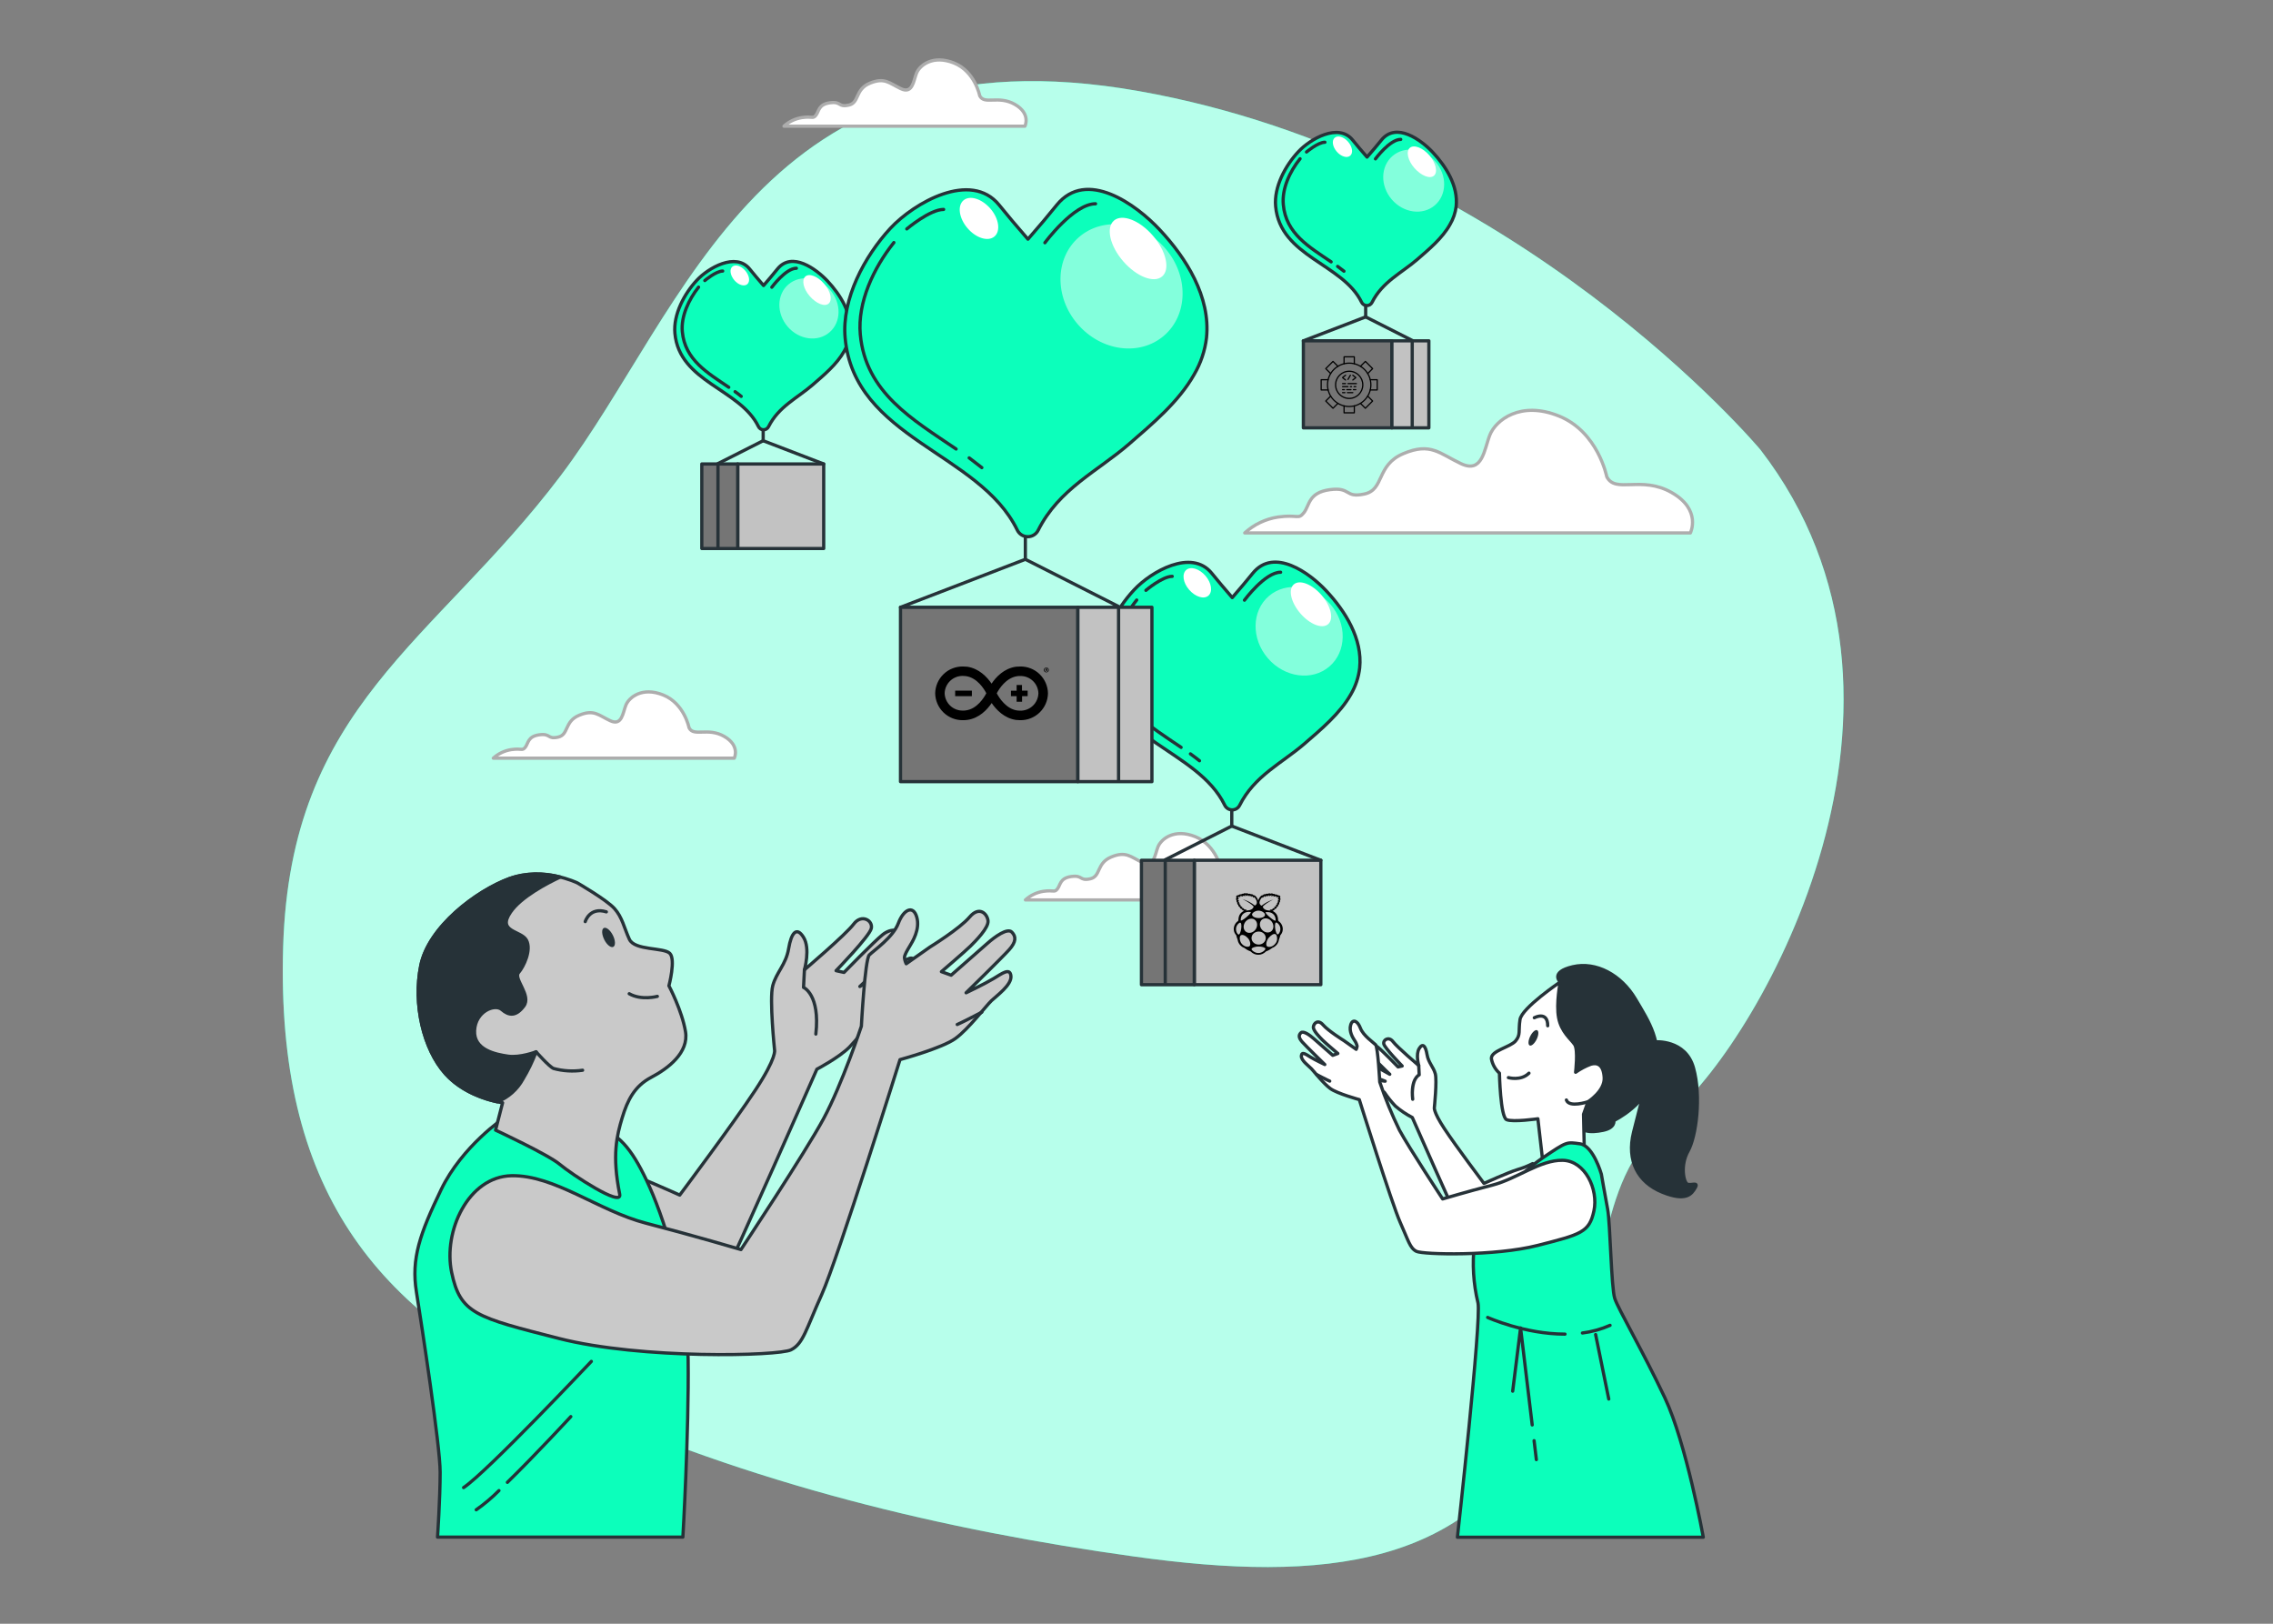 <svg width="700" height="500" viewBox="0 0 700 500" fill="none" xmlns="http://www.w3.org/2000/svg">
<rect x="0" y="0" width="700" height="500" fill="#808080" stroke="none"/>
<path d="M542.149 138.489C542.149 138.489 467.059 48.669 350.749 28.059C234.439 7.449 211.609 95.059 172.589 146.579C133.569 198.099 89.409 217.259 87.199 291.579C84.989 365.899 115.199 404.209 173.329 430.709C231.459 457.209 291.119 471.199 349.269 479.299C407.419 487.399 453.809 482.999 476.629 435.159C499.449 387.319 489.139 365.229 515.629 342.399C542.119 319.569 601.779 215.779 542.149 138.489Z" fill="#0CFFBB"/>
<path opacity="0.7" d="M542.149 138.489C542.149 138.489 467.059 48.669 350.749 28.059C234.439 7.449 211.609 95.059 172.589 146.579C133.569 198.099 89.409 217.259 87.199 291.579C84.989 365.899 115.199 404.209 173.329 430.709C231.459 457.209 291.119 471.199 349.269 479.299C407.419 487.399 453.809 482.999 476.629 435.159C499.449 387.319 489.139 365.229 515.629 342.399C542.119 319.569 601.779 215.779 542.149 138.489Z" fill="white"/>
<path d="M376.069 267.742C376.069 267.742 374.629 260.302 368.139 257.652C361.649 255.002 357.569 258.372 356.609 260.782C355.649 263.192 355.409 267.262 351.809 265.582C348.209 263.902 346.809 261.982 342.209 263.902C337.609 265.822 339.079 269.902 335.719 270.622C332.359 271.342 333.559 269.422 329.959 269.902C326.359 270.382 326.599 272.542 325.629 273.742C324.659 274.942 324.629 273.982 321.309 274.462C319.248 274.782 317.327 275.704 315.789 277.112H389.999C389.999 277.112 391.919 273.262 386.869 270.382C381.819 267.502 377.509 270.622 376.069 267.742Z" fill="white" stroke="#ADADAD" stroke-linecap="round" stroke-linejoin="round"/>
<path d="M301.719 29.491C301.719 29.491 300.279 22.001 293.789 19.401C287.299 16.801 283.219 20.121 282.259 22.521C281.299 24.921 281.059 29.011 277.459 27.321C273.859 25.631 272.459 23.721 267.849 25.641C263.239 27.561 264.729 31.641 261.369 32.371C258.009 33.101 259.209 31.171 255.609 31.651C252.009 32.131 252.239 34.291 251.279 35.491C250.319 36.691 250.279 35.731 246.959 36.211C244.9 36.529 242.98 37.447 241.439 38.851H315.639C315.639 38.851 317.569 35.011 312.519 32.131C307.469 29.251 303.159 32.371 301.719 29.491Z" fill="white" stroke="#ADADAD" stroke-linecap="round" stroke-linejoin="round"/>
<path d="M494.82 146.789C494.82 146.789 492.15 133.019 480.16 128.139C468.17 123.259 460.62 129.469 458.84 133.909C457.06 138.349 456.62 145.909 449.96 142.789C443.3 139.669 440.64 136.129 432.2 139.679C423.76 143.229 426.42 150.789 420.2 152.119C413.98 153.449 416.2 149.899 409.54 150.789C402.88 151.679 403.32 155.669 401.54 157.889C399.76 160.109 399.77 158.339 393.54 159.219C389.73 159.808 386.178 161.509 383.33 164.109H520.57C520.57 164.109 524.13 156.999 514.8 151.669C505.47 146.339 497.48 152.119 494.82 146.789Z" fill="white" stroke="#ADADAD" stroke-linecap="round" stroke-linejoin="round"/>
<path d="M212.2 224.099C212.2 224.099 210.76 216.659 204.27 214.019C197.78 211.379 193.71 214.739 192.75 217.139C191.79 219.539 191.55 223.619 187.94 221.939C184.33 220.259 182.94 218.339 178.34 220.259C173.74 222.179 175.21 226.259 171.85 226.989C168.49 227.719 169.69 225.789 166.09 226.269C162.49 226.749 162.73 228.909 161.77 230.109C160.81 231.309 160.77 230.349 157.44 230.829C155.38 231.148 153.46 232.066 151.92 233.469H226.13C226.13 233.469 228.05 229.629 223.01 226.749C217.97 223.869 213.64 226.999 212.2 224.099Z" fill="white" stroke="#ADADAD" stroke-linecap="round" stroke-linejoin="round"/>
<path d="M428.649 104.949H401.389V131.749H428.649V104.949Z" fill="#757575" stroke="#263238" stroke-linecap="round" stroke-linejoin="round"/>
<path d="M428.659 131.75H440.039V104.95H428.659V131.75Z" fill="#C2C2C2" stroke="#263238" stroke-linecap="round" stroke-linejoin="round"/>
<path d="M420.579 91.383V97.583L401.389 104.953" stroke="#263238" stroke-linecap="round" stroke-linejoin="round"/>
<path d="M420.58 97.582L434.91 104.832V131.552" stroke="#263238" stroke-linecap="round" stroke-linejoin="round"/>
<path d="M446.529 69.161C444.159 73.381 440.019 76.801 436.529 79.841C431.649 84.071 425.739 86.721 422.529 93.131C422.376 93.428 422.143 93.676 421.856 93.847C421.569 94.018 421.24 94.105 420.906 94.099C420.572 94.093 420.246 93.993 419.966 93.811C419.686 93.63 419.462 93.373 419.319 93.071C413.499 81.121 394.259 79.071 392.849 63.541C392.299 57.541 395.849 50.991 399.849 46.711C403.509 42.771 412.219 37.771 416.559 43.111C418.109 45.011 419.019 46.111 420.999 48.371C422.999 46.091 423.889 45.011 425.439 43.111C429.999 37.491 437.629 43.051 441.229 46.891C445.339 51.291 449.089 57.241 448.449 63.531C448.205 65.52 447.551 67.437 446.529 69.161Z" fill="#0CFFBB" stroke="#263238" stroke-linecap="round" stroke-linejoin="round"/>
<path d="M440.199 47.841C442.199 50.211 442.868 53.011 441.608 54.101C440.348 55.191 437.678 54.101 435.608 51.771C433.538 49.441 432.929 46.601 434.189 45.521C435.449 44.441 438.159 45.481 440.199 47.841Z" fill="white"/>
<path opacity="0.49" d="M442.109 49.819C445.709 54.009 445.619 59.999 441.889 63.209C438.159 66.419 432.229 65.619 428.619 61.429C425.009 57.239 425.119 51.249 428.839 48.039C432.559 44.829 438.509 45.629 442.109 49.819Z" fill="white"/>
<path d="M415.18 43.671C416.5 45.201 416.78 47.121 415.81 47.951C414.84 48.781 412.99 48.221 411.67 46.691C410.35 45.161 410.07 43.241 411.04 42.411C412.01 41.581 413.86 42.141 415.18 43.671Z" fill="white"/>
<path d="M409.94 80.633C403.29 76.103 396 72.003 395.21 63.003C394.76 58.093 397.21 52.793 400.37 48.883" fill="#0CFFBB"/>
<path d="M409.94 80.633C403.29 76.103 396 72.003 395.21 63.003C394.76 58.093 397.21 52.793 400.37 48.883" stroke="#263238" stroke-linecap="round" stroke-linejoin="round"/>
<path d="M413.889 83.511C413.259 83.001 412.609 82.511 411.939 82.031Z" fill="#0CFFBB"/>
<path d="M413.889 83.511C413.259 83.001 412.609 82.511 411.939 82.031" stroke="#263238" stroke-linecap="round" stroke-linejoin="round"/>
<path d="M423.59 48.922C423.59 48.922 428.01 42.922 431.37 42.922Z" fill="#0CFFBB"/>
<path d="M423.59 48.922C423.59 48.922 428.01 42.922 431.37 42.922" stroke="#263238" stroke-linecap="round" stroke-linejoin="round"/>
<path d="M402.359 46.801C402.359 46.801 405.889 43.801 408.019 43.801Z" fill="#0CFFBB"/>
<path d="M402.359 46.801C402.359 46.801 405.889 43.801 408.019 43.801" stroke="#263238" stroke-linecap="round" stroke-linejoin="round"/>
<g clip-path="url(#clip0_1073_3439)">
<path d="M415.501 122.878C413.088 122.878 411.125 120.914 411.125 118.501C411.125 116.088 413.088 114.125 415.501 114.125C417.914 114.125 419.878 116.088 419.878 118.501C419.878 120.914 417.914 122.878 415.501 122.878ZM415.501 114.496C413.293 114.496 411.496 116.293 411.496 118.501C411.496 120.71 413.293 122.506 415.501 122.506C417.71 122.506 419.506 120.71 419.506 118.501C419.506 116.293 417.71 114.496 415.501 114.496Z" fill="black"/>
<path d="M417.078 112.196C416.976 112.196 416.893 112.113 416.893 112.011V110.059H414.109V112.011C414.109 112.113 414.026 112.196 413.924 112.196C413.821 112.196 413.738 112.113 413.738 112.011V109.873C413.738 109.771 413.821 109.688 413.924 109.688H417.078C417.181 109.688 417.264 109.771 417.264 109.873V112.011C417.264 112.113 417.181 112.196 417.078 112.196Z" fill="black"/>
<path d="M409.797 115.211C409.749 115.211 409.702 115.193 409.666 115.156L408.154 113.645C408.081 113.572 408.081 113.455 408.154 113.382L410.384 111.152C410.457 111.08 410.574 111.08 410.647 111.152L412.158 112.664C412.231 112.736 412.231 112.854 412.158 112.926C412.086 112.998 411.968 112.998 411.896 112.926L410.516 111.546L408.548 113.514L409.928 114.894C410 114.966 410 115.084 409.928 115.156C409.892 115.193 409.844 115.211 409.797 115.211Z" fill="black"/>
<path d="M409.011 120.264H406.873C406.771 120.264 406.688 120.181 406.688 120.078V116.924C406.688 116.821 406.771 116.738 406.873 116.738H409.011C409.113 116.738 409.196 116.821 409.196 116.924C409.196 117.026 409.113 117.109 409.011 117.109H407.059V119.893H409.011C409.113 119.893 409.196 119.976 409.196 120.078C409.196 120.181 409.113 120.264 409.011 120.264Z" fill="black"/>
<path d="M421.205 115.211C421.158 115.211 421.11 115.193 421.074 115.156C421.001 115.084 421.001 114.966 421.074 114.894L422.454 113.514L420.486 111.546L419.106 112.926C419.033 112.998 418.916 112.998 418.843 112.926C418.771 112.854 418.771 112.736 418.843 112.664L420.355 111.152C420.427 111.08 420.545 111.08 420.617 111.152L422.848 113.382C422.92 113.455 422.92 113.572 422.848 113.645L421.336 115.156C421.3 115.193 421.252 115.211 421.205 115.211Z" fill="black"/>
<path d="M420.486 125.902C420.439 125.902 420.391 125.884 420.355 125.848L418.843 124.336C418.771 124.264 418.771 124.146 418.843 124.074C418.916 124.001 419.033 124.001 419.106 124.074L420.486 125.454L422.454 123.486L421.074 122.106C421.001 122.033 421.001 121.916 421.074 121.843C421.146 121.771 421.264 121.771 421.336 121.843L422.848 123.355C422.92 123.427 422.92 123.545 422.848 123.617L420.617 125.848C420.581 125.884 420.534 125.902 420.486 125.902Z" fill="black"/>
<path d="M424.13 120.264H421.992C421.89 120.264 421.807 120.181 421.807 120.078C421.807 119.976 421.89 119.893 421.992 119.893H423.944V117.109H421.992C421.89 117.109 421.807 117.026 421.807 116.924C421.807 116.821 421.89 116.738 421.992 116.738H424.13C424.232 116.738 424.315 116.821 424.315 116.924V120.078C424.315 120.181 424.232 120.264 424.13 120.264Z" fill="black"/>
<path d="M417.078 127.313H413.924C413.821 127.313 413.738 127.23 413.738 127.128V124.99C413.738 124.888 413.821 124.805 413.924 124.805C414.026 124.805 414.109 124.888 414.109 124.99V126.942H416.893V124.99C416.893 124.888 416.976 124.805 417.078 124.805C417.181 124.805 417.264 124.888 417.264 124.99V127.128C417.264 127.23 417.181 127.313 417.078 127.313Z" fill="black"/>
<path d="M410.516 125.902C410.468 125.902 410.421 125.884 410.384 125.848L408.154 123.617C408.081 123.545 408.081 123.427 408.154 123.355L409.666 121.843C409.738 121.771 409.856 121.771 409.928 121.843C410 121.916 410 122.033 409.928 122.106L408.548 123.486L410.516 125.454L411.896 124.074C411.969 124.001 412.086 124.001 412.158 124.074C412.231 124.146 412.231 124.264 412.158 124.336L410.647 125.848C410.611 125.884 410.563 125.902 410.516 125.902Z" fill="black"/>
<path d="M414.387 118.316H413.459C413.357 118.316 413.273 118.233 413.273 118.131C413.273 118.028 413.357 117.945 413.459 117.945H414.387C414.489 117.945 414.572 118.028 414.572 118.131C414.572 118.233 414.489 118.316 414.387 118.316Z" fill="black"/>
<path d="M417.727 118.316H415.129C415.026 118.316 414.943 118.233 414.943 118.131C414.943 118.028 415.026 117.945 415.129 117.945H417.727C417.829 117.945 417.912 118.028 417.912 118.131C417.912 118.233 417.829 118.316 417.727 118.316Z" fill="black"/>
<path d="M415.129 119.242H413.459C413.357 119.242 413.273 119.159 413.273 119.057C413.273 118.954 413.357 118.871 413.459 118.871H415.129C415.231 118.871 415.314 118.954 415.314 119.057C415.314 119.159 415.231 119.242 415.129 119.242Z" fill="black"/>
<path d="M416.242 119.242H415.871C415.769 119.242 415.686 119.159 415.686 119.057C415.686 118.954 415.769 118.871 415.871 118.871H416.242C416.345 118.871 416.428 118.954 416.428 119.057C416.428 119.159 416.345 119.242 416.242 119.242Z" fill="black"/>
<path d="M417.541 119.242H416.984C416.882 119.242 416.799 119.159 416.799 119.057C416.799 118.954 416.882 118.871 416.984 118.871H417.541C417.644 118.871 417.727 118.954 417.727 119.057C417.727 119.159 417.644 119.242 417.541 119.242Z" fill="black"/>
<path d="M414.016 120.172H413.459C413.357 120.172 413.273 120.089 413.273 119.986C413.273 119.884 413.357 119.801 413.459 119.801H414.016C414.118 119.801 414.201 119.884 414.201 119.986C414.201 120.089 414.118 120.172 414.016 120.172Z" fill="black"/>
<path d="M416.057 120.172H414.758C414.655 120.172 414.572 120.089 414.572 119.986C414.572 119.884 414.655 119.801 414.758 119.801H416.057C416.159 119.801 416.242 119.884 416.242 119.986C416.242 120.089 416.159 120.172 416.057 120.172Z" fill="black"/>
<path d="M417.541 120.172H416.799C416.696 120.172 416.613 120.089 416.613 119.986C416.613 119.884 416.696 119.801 416.799 119.801H417.541C417.644 119.801 417.727 119.884 417.727 119.986C417.727 120.089 417.644 120.172 417.541 120.172Z" fill="black"/>
<path d="M414.201 121.098H413.459C413.357 121.098 413.273 121.015 413.273 120.912C413.273 120.81 413.357 120.727 413.459 120.727H414.201C414.304 120.727 414.387 120.81 414.387 120.912C414.387 121.015 414.304 121.098 414.201 121.098Z" fill="black"/>
<path d="M416.613 121.098H414.943C414.841 121.098 414.758 121.015 414.758 120.912C414.758 120.81 414.841 120.727 414.943 120.727H416.613C416.716 120.727 416.799 120.81 416.799 120.912C416.799 121.015 416.716 121.098 416.613 121.098Z" fill="black"/>
<path d="M414.387 117.203C414.346 117.203 414.305 117.19 414.271 117.162L413.343 116.42C413.299 116.385 413.273 116.332 413.273 116.275C413.273 116.219 413.299 116.166 413.343 116.131L414.271 115.388C414.351 115.324 414.468 115.337 414.532 115.417C414.596 115.497 414.583 115.614 414.503 115.678L413.756 116.275L414.503 116.873C414.583 116.937 414.596 117.054 414.532 117.134C414.495 117.179 414.441 117.203 414.387 117.203Z" fill="black"/>
<path d="M416.613 117.203C416.559 117.203 416.505 117.179 416.468 117.134C416.404 117.054 416.417 116.937 416.497 116.873L417.244 116.275L416.497 115.678C416.417 115.614 416.404 115.497 416.468 115.417C416.532 115.337 416.649 115.324 416.729 115.388L417.657 116.131C417.701 116.166 417.727 116.219 417.727 116.275C417.727 116.332 417.701 116.385 417.657 116.42L416.729 117.162C416.695 117.19 416.654 117.203 416.613 117.203Z" fill="black"/>
<path d="M415.129 117.018C415.098 117.018 415.066 117.01 415.037 116.993C414.948 116.942 414.917 116.829 414.968 116.74L415.71 115.441C415.761 115.352 415.874 115.321 415.963 115.372C416.052 115.423 416.083 115.536 416.032 115.625L415.29 116.924C415.256 116.984 415.193 117.018 415.129 117.018Z" fill="black"/>
<path d="M415.501 125.364C411.716 125.364 408.637 122.285 408.637 118.501C408.637 114.716 411.716 111.637 415.501 111.637C419.285 111.637 422.364 114.716 422.364 118.501C422.364 122.285 419.285 125.364 415.501 125.364ZM415.501 112.008C411.92 112.008 409.008 114.92 409.008 118.501C409.008 122.081 411.92 124.993 415.501 124.993C419.081 124.993 421.993 122.081 421.993 118.501C421.993 114.92 419.081 112.008 415.501 112.008Z" fill="black"/>
</g>
<path d="M367.8 303.211H406.77V264.901H367.8V303.211Z" fill="#C2C2C2" stroke="#263238" stroke-linecap="round" stroke-linejoin="round"/>
<path d="M367.79 264.91H351.52V303.22H367.79V264.91Z" fill="#757575" stroke="#263238" stroke-linecap="round" stroke-linejoin="round"/>
<path d="M379.34 245.508V254.368L406.77 264.908" stroke="#263238" stroke-linecap="round" stroke-linejoin="round"/>
<path d="M379.34 254.371L358.85 264.741V302.931" stroke="#263238" stroke-linecap="round" stroke-linejoin="round"/>
<path d="M416.05 213.75C412.66 219.75 406.75 224.67 401.75 229C394.75 235.05 386.34 238.84 381.75 248C381.532 248.424 381.198 248.779 380.788 249.024C380.378 249.269 379.908 249.394 379.431 249.386C378.953 249.377 378.487 249.236 378.086 248.977C377.685 248.718 377.364 248.351 377.16 247.92C368.84 230.82 341.34 227.85 339.32 205.7C338.54 197.12 343.57 187.7 349.26 181.63C354.49 176 366.94 168.86 373.15 176.49C375.36 179.21 376.67 180.75 379.49 184.02C382.31 180.75 383.62 179.21 385.83 176.49C392.36 168.49 403.26 176.4 408.4 181.9C414.29 188.18 419.65 196.7 418.73 205.68C418.402 208.525 417.49 211.273 416.05 213.75Z" fill="#0CFFBB" stroke="#263238" stroke-linecap="round" stroke-linejoin="round"/>
<path d="M407.001 183.271C409.911 186.661 410.821 190.661 409.001 192.211C407.181 193.761 403.381 192.271 400.461 188.881C397.541 185.491 396.641 181.491 398.461 179.941C400.281 178.391 404.081 179.881 407.001 183.271Z" fill="white"/>
<path opacity="0.49" d="M409.415 205.226C414.74 200.643 414.879 192.075 409.727 186.09C404.575 180.104 396.082 178.967 390.758 183.55C385.433 188.132 385.294 196.7 390.446 202.686C395.598 208.671 404.091 209.809 409.415 205.226Z" fill="white"/>
<path d="M371.241 177.308C373.121 179.488 373.531 182.228 372.141 183.428C370.751 184.628 368.141 183.808 366.221 181.618C364.301 179.428 363.931 176.688 365.321 175.498C366.711 174.308 369.351 175.118 371.241 177.308Z" fill="white"/>
<path d="M363.74 230.14C354.23 223.67 343.86 217.77 342.69 204.95C342.05 197.95 345.6 190.35 350.06 184.77" fill="#0CFFBB"/>
<path d="M363.74 230.14C354.23 223.67 343.86 217.77 342.69 204.95C342.05 197.95 345.6 190.35 350.06 184.77" stroke="#263238" stroke-linecap="round" stroke-linejoin="round"/>
<path d="M369.401 234.261C368.491 233.531 367.561 232.831 366.611 232.141Z" fill="#0CFFBB"/>
<path d="M369.401 234.261C368.491 233.531 367.561 232.831 366.611 232.141" stroke="#263238" stroke-linecap="round" stroke-linejoin="round"/>
<path d="M383.25 184.811C383.25 184.811 389.58 176.211 394.38 176.211Z" fill="#0CFFBB"/>
<path d="M383.25 184.811C383.25 184.811 389.58 176.211 394.38 176.211" stroke="#263238" stroke-linecap="round" stroke-linejoin="round"/>
<path d="M352.9 181.78C352.9 181.78 357.96 177.48 361 177.48Z" fill="#0CFFBB"/>
<path d="M352.9 181.78C352.9 181.78 357.96 177.48 361 177.48" stroke="#263238" stroke-linecap="round" stroke-linejoin="round"/>
<g clip-path="url(#clip1_1073_3439)">
<path d="M390.753 288.728C390.076 289.509 389.699 290.936 390.193 291.396C390.663 291.748 391.935 291.706 392.872 290.422C393.555 289.565 393.323 288.131 392.936 287.75C392.359 287.311 391.53 287.881 390.753 288.738V288.728ZM384.377 288.963C383.657 288.14 382.722 287.651 382.119 288.013C381.713 288.315 381.64 289.349 382.214 290.363C383.068 291.569 384.271 291.693 384.766 291.399C385.288 291.012 385.004 289.704 384.376 288.962L384.377 288.963ZM387.626 291.452C386.752 291.433 385.409 291.801 385.428 292.271C385.412 292.59 386.482 293.515 387.571 293.468C388.618 293.492 389.704 292.565 389.692 292.164C389.689 291.748 388.507 291.43 387.629 291.465L387.626 291.452ZM387.568 280.415C386.557 280.391 385.586 281.154 385.586 281.596C385.583 282.135 386.384 282.684 387.574 282.7C388.795 282.706 389.565 282.258 389.578 281.701C389.59 281.073 388.474 280.405 387.583 280.414L387.568 280.415ZM385.134 280.835C383.446 280.563 382.039 281.547 382.094 283.362C382.15 284.061 385.759 280.956 385.137 280.848L385.134 280.835ZM392.853 283.408C392.908 281.605 391.502 280.622 389.81 280.894C389.188 281.002 392.797 284.11 392.853 283.408ZM393.14 284.061C392.16 283.801 392.81 288.06 393.608 287.716C394.486 287.026 394.767 284.985 393.14 284.073V284.061ZM381.346 287.763C382.144 288.118 382.793 283.86 381.812 284.12C380.19 285.035 380.467 287.073 381.346 287.775V287.763ZM388.802 283.053C387.892 283.647 387.728 284.977 388.437 286.019C389.142 287.064 390.45 287.453 391.356 286.872C392.265 286.294 392.429 284.964 391.724 283.906C391.015 282.852 389.707 282.472 388.802 283.065V283.053ZM386.35 283.161C385.443 282.579 384.132 282.96 383.43 284.002C382.723 285.059 382.886 286.386 383.795 286.98C384.702 287.574 386.01 287.193 386.718 286.139C387.417 285.094 387.25 283.764 386.35 283.173L386.35 283.161ZM389.807 288.83C389.8 287.728 388.817 286.838 387.608 286.851C386.398 286.863 385.421 287.75 385.428 288.855V288.876C385.434 289.98 386.42 290.871 387.629 290.858C388.838 290.858 389.813 289.959 389.8 288.868V288.842L389.807 288.83ZM392.349 276.85C390.521 277.787 389.458 278.535 388.873 279.175C389.172 280.362 390.728 280.409 391.3 280.372C391.182 280.326 391.084 280.255 391.049 280.162C391.192 280.065 391.699 280.15 392.055 279.958C391.919 279.936 391.853 279.911 391.791 279.803C392.126 279.698 392.484 279.615 392.694 279.435C392.583 279.435 392.475 279.46 392.326 279.364C392.623 279.212 392.942 279.079 393.192 278.844C393.037 278.844 392.87 278.844 392.824 278.785C393.095 278.618 393.325 278.439 393.517 278.225C393.303 278.263 393.211 278.241 393.158 278.204C393.365 278 393.628 277.823 393.751 277.56C393.591 277.622 393.443 277.631 393.338 277.56C393.412 277.409 393.712 277.313 393.884 276.945C393.715 276.969 393.535 276.983 393.498 276.945C393.579 276.636 393.712 276.46 393.845 276.268C393.483 276.268 392.932 276.268 392.959 276.246L393.183 276.021C392.829 275.925 392.468 276.033 392.205 276.116C392.088 276.033 392.205 275.912 392.35 275.795C392.041 275.844 391.771 275.904 391.534 275.999C391.404 275.878 391.614 275.774 391.722 275.653C391.249 275.748 391.057 275.866 390.856 275.983C390.713 275.853 390.844 275.736 390.939 275.631C390.583 275.761 390.404 275.925 390.216 276.079C390.144 275.996 390.049 275.938 390.166 275.724C389.919 275.866 389.726 276.033 389.585 276.222C389.433 276.117 389.492 275.984 389.492 275.866C389.229 276.079 389.064 276.293 388.864 276.509C388.814 276.485 388.781 276.389 388.756 276.234C388.14 276.828 387.259 278.313 388.53 278.89C389.596 278.024 390.889 277.385 392.315 276.908L392.349 276.85ZM382.645 276.85C384.067 277.326 385.35 277.966 386.428 278.844C387.689 278.25 386.817 276.766 386.201 276.188C386.17 276.339 386.137 276.448 386.097 276.473C385.896 276.259 385.732 276.043 385.472 275.829C385.472 275.95 385.534 276.093 385.379 276.185C385.241 275.997 385.054 275.829 384.807 275.687C384.924 275.891 384.826 275.95 384.76 276.043C384.572 275.867 384.392 275.7 384.05 275.57C384.145 275.687 384.287 275.808 384.145 275.938C383.956 275.82 383.753 275.7 383.292 275.604C383.396 275.721 383.61 275.841 383.48 275.962C383.229 275.863 382.958 275.792 382.661 275.755C382.803 275.876 382.93 275.984 382.812 276.076C382.54 275.981 382.175 275.875 381.819 275.972L382.042 276.195C382.068 276.226 381.523 276.219 381.154 276.223C381.287 276.402 381.423 276.578 381.501 276.899C381.464 276.933 381.287 276.912 381.118 276.899C381.297 277.256 381.591 277.351 381.662 277.506C381.557 277.58 381.415 277.564 381.248 277.506C381.378 277.753 381.641 277.933 381.842 278.146C381.783 278.18 381.7 278.205 381.474 278.177C381.662 278.381 381.888 278.567 382.163 278.734C382.113 278.789 381.947 278.786 381.783 278.792C382.03 279.034 382.352 279.16 382.649 279.318C382.495 279.426 382.386 279.401 382.281 279.401C382.482 279.577 382.85 279.661 383.184 279.767C383.11 279.874 383.054 279.9 382.908 279.921C383.264 280.122 383.762 280.03 383.908 280.134C383.87 280.23 383.778 280.301 383.658 280.351C384.226 280.385 385.795 280.338 386.091 279.151C385.507 278.511 384.44 277.762 382.612 276.838L382.645 276.85ZM384.018 275.081C384.203 275.078 384.361 275.188 384.534 275.242C384.951 275.106 385.047 275.291 385.251 275.368C385.709 275.273 385.848 275.479 386.068 275.699L386.322 275.689C387.011 276.091 387.354 276.908 387.476 277.326C387.596 276.908 387.939 276.091 388.629 275.689L388.883 275.696C389.102 275.473 389.241 275.269 389.699 275.365C389.906 275.281 389.999 275.106 390.421 275.235C390.684 275.151 390.912 274.938 391.258 275.198C391.549 275.081 391.834 275.043 392.084 275.269C392.477 275.222 392.6 275.318 392.696 275.436C392.784 275.436 393.337 275.352 393.594 275.72C394.237 275.649 394.438 276.088 394.206 276.502C394.339 276.703 394.475 276.896 394.169 277.276C394.286 277.49 394.215 277.712 393.952 277.996C394.026 278.293 393.893 278.497 393.658 278.661C393.705 279.067 393.278 279.305 393.16 279.385C393.111 279.623 393.015 279.849 392.53 279.966C392.459 280.322 392.162 280.381 391.877 280.452C392.817 280.987 393.609 281.686 393.609 283.405L393.754 283.643C394.821 284.284 395.783 286.336 394.286 288.01C394.193 288.53 394.026 288.898 393.881 289.312C393.668 290.984 392.233 291.767 391.856 291.863C391.309 292.277 390.717 292.67 389.923 292.942C389.174 293.703 388.358 293.999 387.55 293.999H387.48C386.66 293.999 385.843 293.703 385.095 292.942C384.297 292.669 383.703 292.28 383.157 291.863C382.776 291.77 381.35 290.987 381.128 289.315C380.98 288.901 380.816 288.52 380.72 287.997C379.219 286.325 380.178 284.274 381.245 283.63L381.381 283.395C381.381 281.676 382.175 280.974 383.113 280.442C382.828 280.371 382.543 280.312 382.464 279.954C381.975 279.836 381.879 279.61 381.833 279.372C381.714 279.292 381.288 279.054 381.334 278.64C381.096 278.473 380.966 278.272 381.037 277.962C380.79 277.69 380.719 277.452 380.824 277.238C380.515 276.858 380.657 276.657 380.788 276.468C380.561 276.051 380.766 275.603 381.406 275.675C381.653 275.306 382.213 275.39 382.293 275.39C382.389 275.269 382.519 275.164 382.911 275.211C383.159 274.985 383.446 275.021 383.74 275.13C383.861 275.034 383.966 275 384.061 275L384.018 275.081Z" fill="black"/>
</g>
<path d="M227.19 168.902H253.67V142.872H227.19V168.902Z" fill="#C2C2C2" stroke="#263238" stroke-linecap="round" stroke-linejoin="round"/>
<path d="M227.189 142.871H216.129V168.901H227.189V142.871Z" fill="#757575" stroke="#263238" stroke-linecap="round" stroke-linejoin="round"/>
<path d="M235.029 129.691V135.711L253.659 142.871" stroke="#263238" stroke-linecap="round" stroke-linejoin="round"/>
<path d="M235.029 135.711L221.109 142.751V168.701" stroke="#263238" stroke-linecap="round" stroke-linejoin="round"/>
<path d="M259.999 108.11C257.699 112.21 253.679 115.53 250.289 118.48C245.549 122.59 239.809 125.16 236.679 131.39C236.533 131.682 236.307 131.926 236.027 132.095C235.748 132.263 235.427 132.349 235.1 132.343C234.774 132.337 234.456 132.238 234.184 132.059C233.911 131.88 233.695 131.627 233.559 131.33C227.909 119.72 209.219 117.7 207.849 102.65C207.319 96.82 210.739 90.451 214.599 86.3C218.159 82.471 226.599 77.621 230.839 82.8C232.339 84.65 233.229 85.7 235.149 87.92C237.069 85.7 237.949 84.65 239.449 82.8C243.889 77.35 251.299 82.8 254.789 86.481C258.789 90.751 262.429 96.48 261.789 102.64C261.575 104.568 260.966 106.43 259.999 108.11Z" fill="#0CFFBB" stroke="#263238" stroke-linecap="round" stroke-linejoin="round"/>
<path d="M253.819 87.399C255.819 89.709 256.419 92.399 255.189 93.479C253.959 94.559 251.369 93.479 249.389 91.219C247.409 88.959 246.799 86.219 248.019 85.139C249.239 84.059 251.839 85.099 253.819 87.399Z" fill="white"/>
<path opacity="0.49" d="M255.68 89.321C259.18 93.391 259.08 99.211 255.47 102.321C251.86 105.431 246.08 104.671 242.58 100.601C239.08 96.531 239.17 90.711 242.79 87.601C246.41 84.491 252.18 85.261 255.68 89.321Z" fill="white"/>
<path d="M229.52 83.35C230.8 84.84 231.08 86.7 230.14 87.51C229.2 88.32 227.39 87.77 226.14 86.28C224.89 84.79 224.59 82.93 225.53 82.12C226.47 81.31 228.24 81.86 229.52 83.35Z" fill="white"/>
<path d="M224.43 119.252C217.97 114.852 210.92 110.852 210.13 102.142C209.69 97.372 212.13 92.212 215.13 88.422" fill="#0CFFBB"/>
<path d="M224.43 119.252C217.97 114.852 210.92 110.852 210.13 102.142C209.69 97.372 212.13 92.212 215.13 88.422" stroke="#263238" stroke-linecap="round" stroke-linejoin="round"/>
<path d="M228.269 122.049C227.659 121.549 227.019 121.049 226.379 120.609Z" fill="#0CFFBB"/>
<path d="M228.269 122.049C227.659 121.549 227.019 121.049 226.379 120.609" stroke="#263238" stroke-linecap="round" stroke-linejoin="round"/>
<path d="M237.689 88.449C237.689 88.449 241.979 82.609 245.249 82.609Z" fill="#0CFFBB"/>
<path d="M237.689 88.449C237.689 88.449 241.979 82.609 245.249 82.609" stroke="#263238" stroke-linecap="round" stroke-linejoin="round"/>
<path d="M217.059 86.389C217.059 86.389 220.499 83.469 222.559 83.469Z" fill="#0CFFBB"/>
<path d="M217.059 86.389C217.059 86.389 220.499 83.469 222.559 83.469" stroke="#263238" stroke-linecap="round" stroke-linejoin="round"/>
<path d="M331.94 187H277.32V240.69H331.94V187Z" fill="#757575" stroke="#263238" stroke-linecap="round" stroke-linejoin="round"/>
<path d="M331.95 240.691H354.75V187.001H331.95V240.691Z" fill="#C2C2C2" stroke="#263238" stroke-linecap="round" stroke-linejoin="round"/>
<path d="M315.77 159.82V172.23L277.32 187" stroke="#263238" stroke-linecap="round" stroke-linejoin="round"/>
<path d="M315.77 172.23L344.48 186.76V240.28" stroke="#263238" stroke-linecap="round" stroke-linejoin="round"/>
<path d="M367.759 115.301C363.009 123.751 354.759 130.601 347.759 136.681C337.989 145.161 326.149 150.471 319.699 163.321C319.394 163.917 318.927 164.415 318.352 164.759C317.777 165.103 317.117 165.279 316.447 165.267C315.777 165.254 315.124 165.054 314.562 164.689C314.001 164.323 313.553 163.808 313.269 163.201C301.609 139.251 263.059 135.091 260.269 104.041C259.179 92.041 266.269 78.881 274.199 70.311C281.539 62.421 298.979 52.411 307.679 63.101C310.789 66.911 312.609 69.101 316.569 73.651C320.569 69.081 322.349 66.911 325.459 63.101C334.599 51.851 349.889 62.981 357.089 70.681C365.349 79.491 372.849 91.421 371.559 104.011C371.086 107.996 369.792 111.84 367.759 115.301Z" fill="#0CFFBB" stroke="#263238" stroke-linecap="round" stroke-linejoin="round"/>
<path d="M355.07 72.59C359.16 77.34 360.43 82.95 357.9 85.12C355.37 87.29 350.02 85.2 345.9 80.45C341.78 75.7 340.54 70.09 343.06 67.92C345.58 65.75 351 67.84 355.07 72.59Z" fill="white"/>
<path opacity="0.49" d="M358.465 103.366C365.928 96.942 366.125 84.935 358.905 76.546C351.685 68.158 339.781 66.566 332.318 72.99C324.855 79.413 324.658 91.421 331.878 99.809C339.098 108.198 351.002 109.79 358.465 103.366Z" fill="white"/>
<path d="M305 64.231C307.64 67.301 308.21 71.141 306.27 72.811C304.33 74.481 300.61 73.351 297.97 70.281C295.33 67.211 294.77 63.371 296.71 61.701C298.65 60.031 302.31 61.161 305 64.231Z" fill="white"/>
<path d="M294.449 138.271C281.119 129.201 266.579 120.941 264.939 102.981C264.049 93.141 269.019 82.511 275.279 74.691" fill="#0CFFBB"/>
<path d="M294.449 138.271C281.119 129.201 266.579 120.941 264.939 102.981C264.049 93.141 269.019 82.511 275.279 74.691" stroke="#263238" stroke-linecap="round" stroke-linejoin="round"/>
<path d="M302.369 144C301.109 143 299.799 142 298.469 141Z" fill="#0CFFBB"/>
<path d="M302.369 144C301.109 143 299.799 142 298.469 141" stroke="#263238" stroke-linecap="round" stroke-linejoin="round"/>
<path d="M321.789 74.75C321.789 74.75 330.649 62.75 337.389 62.75Z" fill="#0CFFBB"/>
<path d="M321.789 74.75C321.789 74.75 330.649 62.75 337.389 62.75" stroke="#263238" stroke-linecap="round" stroke-linejoin="round"/>
<path d="M279.26 70.492C279.26 70.492 286.35 64.492 290.6 64.492Z" fill="#0CFFBB"/>
<path d="M279.26 70.492C279.26 70.492 286.35 64.492 290.6 64.492" stroke="#263238" stroke-linecap="round" stroke-linejoin="round"/>
<g clip-path="url(#clip2_1073_3439)">
<path d="M322.738 213.501C322.695 211.267 321.769 209.142 320.161 207.592C318.553 206.042 316.396 205.193 314.163 205.232C313.74 205.232 313.288 205.261 312.85 205.305C309.175 205.844 306.725 208.484 305.369 210.511C303.983 208.484 301.519 205.844 297.873 205.305C297.435 205.261 296.998 205.232 296.56 205.232C294.33 205.197 292.176 206.047 290.572 207.597C288.967 209.147 288.042 211.27 288 213.501C288.042 215.731 288.967 217.854 290.572 219.404C292.176 220.954 294.33 221.804 296.56 221.769C296.998 221.769 297.435 221.74 297.902 221.682C301.577 221.157 304.027 218.517 305.398 216.49C306.783 218.517 309.233 221.157 312.894 221.696C313.346 221.74 313.769 221.769 314.221 221.769C316.444 221.793 318.586 220.937 320.182 219.388C321.777 217.84 322.695 215.723 322.738 213.501ZM297.45 218.751C297.158 218.809 296.823 218.809 296.531 218.809C295.08 218.84 293.676 218.297 292.624 217.297C291.572 216.297 290.959 214.922 290.917 213.471C290.962 212.019 291.579 210.644 292.634 209.645C293.688 208.645 295.094 208.102 296.546 208.134C296.838 208.134 297.158 208.163 297.465 208.192C300.921 208.703 303.035 212.086 303.75 213.471C303.021 214.857 300.906 218.284 297.465 218.751H297.45ZM306.958 213.501C307.673 212.144 309.787 208.732 313.244 208.221C313.535 208.163 313.856 208.163 314.148 208.163C314.869 208.142 315.588 208.263 316.262 208.52C316.937 208.777 317.554 209.164 318.078 209.66C318.602 210.156 319.024 210.75 319.318 211.409C319.612 212.068 319.773 212.779 319.792 213.501C319.746 214.952 319.129 216.328 318.075 217.327C317.021 218.326 315.615 218.869 314.163 218.838C313.871 218.838 313.55 218.809 313.258 218.78C309.817 218.269 307.688 214.857 306.973 213.501H306.958ZM294.14 214.361H299.302V212.669H294.154V214.361H294.14ZM314.746 214.361H316.481V212.669H314.731V210.934H313.083V212.684H311.333V214.361H313.083V216.082H314.76V214.376L314.746 214.361ZM323 206.296C323 206.734 322.679 207.04 322.227 207.04C322.128 207.044 322.03 207.028 321.937 206.993C321.844 206.959 321.759 206.906 321.687 206.838C321.615 206.77 321.558 206.688 321.518 206.598C321.478 206.507 321.456 206.41 321.454 206.311C321.454 205.903 321.804 205.553 322.227 205.553C322.679 205.553 323 205.873 323 206.296ZM321.673 206.296C321.673 206.617 321.906 206.88 322.256 206.88C322.577 206.88 322.81 206.617 322.81 206.296C322.81 205.976 322.577 205.713 322.256 205.713C321.906 205.684 321.673 205.946 321.673 206.296ZM322.11 206.676H321.965V205.917L322.256 205.903C322.388 205.903 322.46 205.917 322.519 205.946C322.577 205.976 322.606 206.034 322.606 206.107C322.606 206.194 322.548 206.253 322.446 206.267C322.519 206.296 322.548 206.355 322.577 206.457L322.621 206.646H322.446C322.417 206.617 322.417 206.544 322.388 206.457C322.358 206.384 322.329 206.355 322.227 206.355H322.154L322.125 206.676H322.11ZM322.14 206.238H322.227C322.329 206.238 322.373 206.223 322.373 206.136C322.373 206.063 322.329 206.034 322.227 206.034H322.125V206.238H322.14Z" fill="black"/>
</g>
<path d="M441.73 341.001C441.73 341.001 442.58 332.781 442.02 330.661C441.46 328.541 439.89 327.261 439.47 324.711C439.05 322.161 438.19 321.031 437.06 322.871C435.93 324.711 436.92 328.111 436.92 328.111C436.92 328.111 430.27 322.451 428.99 320.751C427.71 319.051 425.88 320.181 426.16 321.461C426.44 322.741 431.82 328.251 431.82 328.251L430.55 328.541C430.55 328.541 425.73 323.541 424.32 322.451C422.91 321.361 421.32 321.601 421.06 322.871C420.8 324.141 428 330.801 428 330.801C428 330.801 422.9 327.971 421.34 326.981C419.78 325.991 419.22 325.851 419.08 327.401C418.94 328.951 420.35 330.401 422.34 331.231C424.33 332.061 426.58 332.931 426.58 332.931C426.58 332.931 421.77 332.361 420.21 332.081C418.65 331.801 419.36 333.631 421.06 334.481C422.762 335.214 424.513 335.829 426.3 336.321C427.315 337.829 428.452 339.25 429.7 340.571C431.302 341.953 433.061 343.141 434.94 344.111C434.94 344.111 448.67 375.271 449.94 377.531C451.21 379.791 459.99 380.361 462.12 380.221C464.25 380.081 469.9 368.751 469.9 368.751L472 358.311C470.503 359.066 468.939 359.682 467.33 360.151C464.53 361.001 457 364.401 457 364.401C457 364.401 448.36 352.931 444.82 347.551C441.28 342.171 441.73 341.001 441.73 341.001Z" fill="white" stroke="#263238" stroke-linecap="round" stroke-linejoin="round"/>
<path d="M436.92 328.152L437.06 330.982C437.06 330.982 434.37 332.122 435.06 338.492" fill="#E3E3E3"/>
<path d="M436.92 328.152L437.06 330.982C437.06 330.982 434.37 332.122 435.06 338.492" stroke="#263238" stroke-linecap="round" stroke-linejoin="round"/>
<path d="M509.682 320.822C509.682 320.822 519.052 319.992 521.522 328.822C523.992 337.652 522.352 350.022 519.872 354.422C517.392 358.822 518.502 364.062 519.602 364.612C520.702 365.162 523.182 363.782 522.072 365.712C520.962 367.642 519.322 370.122 511.892 367.092C504.462 364.062 500.892 357.452 503.082 348.642C505.272 339.832 506.382 336.532 507.212 330.472C507.596 327.158 508.427 323.912 509.682 320.822Z" fill="#263238" stroke="#263238" stroke-linecap="round" stroke-linejoin="round"/>
<path d="M480.501 302.371C480.501 302.371 477.191 299.371 484.351 297.691C491.511 296.011 499.221 300.171 503.631 307.601C508.041 315.031 511.891 320.821 509.681 330.461C507.471 340.101 497.001 345.051 497.001 345.051C497.001 345.051 497.551 347.251 493.691 348.051C489.831 348.851 485.691 348.881 485.161 343.921C484.631 338.961 485.711 334.831 485.161 334.011C484.611 333.191 479.381 330.701 479.101 327.121C478.821 323.541 478.821 322.721 478.001 320.241C477.181 317.761 478.001 307.851 478.001 307.851L480.501 302.371Z" fill="#263238" stroke="#263238" stroke-linecap="round" stroke-linejoin="round"/>
<path d="M480.5 302.371C480.5 302.371 468.66 310.371 468.11 313.941C467.56 317.511 468.38 318.621 466.73 320.551C465.08 322.481 459.02 323.551 459.3 326.051C459.621 327.751 460.489 329.299 461.77 330.461C461.77 330.461 462.05 343.951 463.98 344.781C465.91 345.611 473.61 344.501 473.61 344.501L475 356.621L487.94 355.791L487.67 343.121L489.04 339.271C489.04 339.271 494.27 335.961 494.04 331.831C493.81 327.701 491.84 327.151 489.91 327.701C488.251 328.324 486.678 329.158 485.23 330.181C485.23 330.181 486.05 323.301 484.95 321.651C483.85 320.001 480.82 317.791 480 313.391C479.18 308.991 480.5 302.371 480.5 302.371Z" fill="white" stroke="#263238" stroke-linecap="round" stroke-linejoin="round"/>
<path d="M464.531 331.831C464.531 331.831 468.381 332.941 470.861 330.461" stroke="#263238" stroke-linecap="round" stroke-linejoin="round"/>
<path d="M473.221 320.069C472.581 321.359 471.621 322.199 471.081 321.929C470.541 321.659 470.611 320.389 471.251 319.089C471.891 317.789 472.851 316.969 473.391 317.239C473.931 317.509 473.861 318.769 473.221 320.069Z" fill="#263238"/>
<path d="M472.51 313.392C472.51 313.392 476.64 311.182 476.64 315.862" stroke="#263238" stroke-linecap="round" stroke-linejoin="round"/>
<path d="M489.001 339.273C489.001 339.273 483.221 341.203 482.391 338.723" stroke="#263238" stroke-linecap="round" stroke-linejoin="round"/>
<path d="M493.16 361.569C493.16 361.569 490.68 352.759 486.55 352.209C482.42 351.659 482.7 351.379 474.99 356.619C467.28 361.859 454.89 374.789 454.06 383.049C453.359 389.124 453.735 395.275 455.17 401.219C456.27 406.449 448.83 473.359 448.83 473.359H524.55C524.55 473.359 519.32 444.449 512.71 430.409C506.1 416.369 498.39 403.149 497.29 399.849C496.19 396.549 495.92 376.719 495.09 372.309C494.26 367.899 493.16 361.569 493.16 361.569Z" fill="#0CFFBB" stroke="#263238" stroke-linecap="round" stroke-linejoin="round"/>
<path d="M487.33 410.469C490.266 410.099 493.133 409.304 495.84 408.109" stroke="#263238" stroke-linecap="round" stroke-linejoin="round"/>
<path d="M458.141 405.68C458.141 405.68 469.521 410.83 481.961 410.82" stroke="#263238" stroke-linecap="round" stroke-linejoin="round"/>
<path d="M471.862 438.782L468.282 408.922L465.852 428.382" stroke="#263238" stroke-linecap="round" stroke-linejoin="round"/>
<path d="M473.141 449.459L472.441 443.629" stroke="#263238" stroke-linecap="round" stroke-linejoin="round"/>
<path d="M491.391 410.949L495.441 430.809" stroke="#263238" stroke-linecap="round" stroke-linejoin="round"/>
<path d="M424.911 333.181C424.911 333.181 424.351 322.421 423.641 321.711C422.931 321.001 419.811 318.881 418.961 316.611C418.111 314.341 416.561 313.611 415.961 315.611C415.361 317.611 416.671 319.611 417.091 320.281C417.497 320.83 417.786 321.456 417.941 322.121C417.909 322.469 417.814 322.808 417.661 323.121L413.841 320.421C413.841 320.421 409.021 317.421 407.471 315.611C405.921 313.801 404.631 315.041 404.471 316.181C404.311 317.321 406.471 319.431 407.301 320.281C408.131 321.131 412.001 324.401 412.001 324.401L410.441 324.971L404.631 319.871C403.361 318.741 401.381 317.321 400.631 318.031C399.881 318.741 399.921 319.581 401.051 320.861C402.181 322.141 407.991 327.801 407.991 327.801C407.991 327.801 404.991 326.381 403.601 325.531C402.211 324.681 400.911 323.691 400.771 325.111C400.631 326.531 403.041 328.221 403.881 329.111C404.721 330.001 407.571 333.641 409.691 335.201C411.811 336.761 418.611 338.601 418.611 338.601C418.611 338.601 428.671 370.741 431.211 376.411C433.751 382.081 434.211 384.341 436.211 385.331C438.211 386.321 460.281 386.891 473.591 383.491C486.901 380.091 489.451 379.491 490.871 372.871C492.291 366.251 488.181 357.431 481.241 357.291C474.301 357.151 467.241 362.961 459.581 364.941C451.921 366.921 444.281 369.191 444.281 369.191C444.281 369.191 434.001 353.571 431.001 348.051C428.643 343.235 426.608 338.267 424.911 333.181Z" fill="white" stroke="#263238" stroke-linecap="round" stroke-linejoin="round"/>
<path d="M405.51 330.91C405.51 330.91 409.05 332.75 409.51 332.91" stroke="#263238" stroke-linecap="round" stroke-linejoin="round"/>
<path d="M238.531 323.292C238.531 323.292 236.901 307.592 237.981 303.522C239.061 299.452 242.051 297.022 242.861 292.152C243.671 287.282 245.301 285.152 247.461 288.632C249.621 292.112 247.731 298.632 247.731 298.632C247.731 298.632 260.461 287.802 262.901 284.552C265.341 281.302 268.901 283.462 268.321 285.902C267.741 288.342 257.481 298.902 257.481 298.902L259.921 299.442C259.921 299.442 269.131 289.962 271.841 287.802C274.551 285.642 277.521 286.172 278.071 288.612C278.621 291.052 264.801 303.772 264.801 303.772C264.801 303.772 274.541 298.362 277.521 296.462C280.501 294.562 281.591 294.302 281.861 297.272C282.131 300.242 279.421 302.962 275.631 304.592C271.841 306.222 267.501 307.842 267.501 307.842C267.501 307.842 276.711 306.752 279.691 306.212C282.671 305.672 281.321 309.212 278.071 310.822C274.821 312.221 271.48 313.397 268.071 314.342C266.13 317.222 263.956 319.938 261.571 322.462C258.321 325.712 251.571 329.232 251.571 329.232C251.571 329.232 225.311 388.812 222.871 393.142C220.431 397.472 203.641 398.562 199.581 398.292C195.521 398.022 184.681 376.352 184.681 376.352L180.621 356.352C183.486 357.799 186.479 358.977 189.561 359.872C194.971 361.502 209.331 368.002 209.331 368.002C209.331 368.002 225.801 346.002 232.571 335.752C239.341 325.502 238.531 323.292 238.531 323.292Z" fill="#C9C9C9" stroke="#263238" stroke-linecap="round" stroke-linejoin="round"/>
<path d="M247.731 298.648L247.461 304.058C247.461 304.058 252.611 306.228 251.251 318.418" stroke="#263238" stroke-linecap="round" stroke-linejoin="round"/>
<path d="M155.32 344.179C155.32 344.179 142.32 352.849 135.82 366.389C129.32 379.929 126.61 387.509 128.24 397.799C129.87 408.089 135.55 445.199 135.55 453.319C135.55 461.439 134.74 473.319 134.74 473.319H210.3C210.3 473.319 212.19 441.099 211.92 418.619C211.65 396.139 204.07 373.929 199.19 363.619C194.31 353.309 190.53 349.269 183.48 346.559C176.43 343.849 161 341.469 155.32 344.179Z" fill="#0CFFBB" stroke="#263238" stroke-linecap="round" stroke-linejoin="round"/>
<path d="M182.11 419.219C182.11 419.219 150.05 453.219 142.77 458.079" stroke="#263238" stroke-linecap="round" stroke-linejoin="round"/>
<path d="M153.66 459C151.509 461.176 149.166 463.154 146.66 464.91" stroke="#263238" stroke-linecap="round" stroke-linejoin="round"/>
<path d="M175.79 436.219C175.79 436.219 165 447.919 156.26 456.459" stroke="#263238" stroke-linecap="round" stroke-linejoin="round"/>
<path d="M177.8 271.869C177.8 271.869 167.23 266.729 156.94 270.519C146.65 274.309 132 285.409 129.59 297.329C127.18 309.249 130.4 323.059 137.17 330.639C143.94 338.219 154.78 339.579 154.78 339.579L152.61 347.999C152.61 347.999 168.87 355.559 172.39 358.539C175.91 361.519 191.68 371.929 190.85 367.769C188.42 355.629 189.98 349.629 191.61 344.209C193.24 338.789 195.4 334.459 200.55 331.749C205.7 329.039 212.19 324.169 211.11 317.669C210.03 311.169 206 303.559 206 303.559C206 303.559 208.17 295.429 206.27 293.559C204.37 291.689 195.44 292.749 193.82 289.229C192.2 285.709 191.65 282.449 189.21 279.749C186.77 277.049 177.8 271.869 177.8 271.869Z" fill="#C9C9C9" stroke="#263238" stroke-linecap="round" stroke-linejoin="round"/>
<path d="M188.741 288.001C189.551 289.601 189.601 291.201 188.871 291.571C188.141 291.941 186.871 290.941 186.081 289.331C185.291 287.721 185.221 286.131 185.951 285.761C186.681 285.391 187.941 286.391 188.741 288.001Z" fill="#263238"/>
<path d="M180.23 283.79C180.23 283.79 181.59 279.18 186.73 280.79" stroke="#263238" stroke-linecap="round" stroke-linejoin="round"/>
<path d="M202.439 306.81C202.439 306.81 197.569 308.16 193.779 306" stroke="#263238" stroke-linecap="round" stroke-linejoin="round"/>
<path d="M172.53 270.07C167.404 268.671 161.977 268.828 156.94 270.52C146.65 274.31 132 285.41 129.59 297.33C127.18 309.25 130.4 323.06 137.17 330.64C142.34 336.42 149.85 338.58 153.17 339.28C156.528 337.933 159.311 335.458 161.04 332.28C162.648 329.611 164.007 326.799 165.1 323.88C165.1 323.88 160.22 325.78 156.43 325.23C152.64 324.68 145.87 323.34 146.14 317.38C146.41 311.42 152.37 308.99 154.54 310.88C156.71 312.77 158.87 313.05 161.31 309.8C163.75 306.55 158.06 301.4 159.68 299.51C161.3 297.62 163.74 292.51 162.12 289.51C160.5 286.51 152.91 287.07 157.24 280.84C160.49 276.1 168.7 271.86 172.53 270.07Z" fill="#263238" stroke="#263238" stroke-linecap="round" stroke-linejoin="round"/>
<path d="M165.07 323.871C165.07 323.871 169.13 328.471 170.48 329.021C173.392 329.808 176.435 329.992 179.42 329.561" stroke="#263238" stroke-linecap="round" stroke-linejoin="round"/>
<path d="M265.271 316.001C265.271 316.001 266.361 295.411 267.711 294.061C269.061 292.711 275.021 288.641 276.651 284.311C278.281 279.981 281.251 278.621 282.331 282.411C283.411 286.201 280.981 290.001 280.171 291.351C279.361 292.701 278.541 294.061 278.541 294.871C278.603 295.532 278.786 296.176 279.081 296.771L286.401 291.621C286.401 291.621 295.601 285.941 298.581 282.411C301.561 278.881 304.001 281.331 304.271 283.501C304.541 285.671 300.481 289.731 298.851 291.351C297.221 292.971 289.921 299.211 289.921 299.211L292.921 300.291C292.921 300.291 301.581 292.711 304.021 290.541C306.461 288.371 310.251 285.661 311.601 287.021C312.951 288.381 312.961 290.021 310.791 292.441C308.621 294.861 297.521 305.711 297.521 305.711C297.521 305.711 303.211 303.001 305.921 301.371C308.631 299.741 311.061 297.851 311.331 300.561C311.601 303.271 307.001 306.561 305.331 308.141C303.661 309.721 298.331 316.811 294.231 319.791C290.131 322.771 277.171 326.291 277.171 326.291C277.171 326.291 257.941 387.761 253.071 398.601C248.201 409.441 247.381 413.761 243.591 415.661C239.801 417.561 197.591 418.661 172.091 412.141C146.591 405.621 141.761 404.551 139.091 391.831C136.421 379.111 144.241 362.311 157.511 362.041C170.781 361.771 184.321 372.871 198.941 376.661C213.561 380.451 228.191 384.781 228.191 384.781C228.191 384.781 247.961 354.991 253.651 344.431C259.341 333.871 265.271 316.001 265.271 316.001Z" fill="#C9C9C9" stroke="#263238" stroke-linecap="round" stroke-linejoin="round"/>
<path d="M302.371 311.68C302.371 311.68 295.601 315.2 294.791 315.47" stroke="#263238" stroke-linecap="round" stroke-linejoin="round"/>
<defs>
<clipPath id="clip0_1073_3439">
<rect width="19" height="19" fill="white" transform="translate(406 109)"/>
</clipPath>
<clipPath id="clip1_1073_3439">
<rect width="19" height="19" fill="white" transform="translate(378 275)"/>
</clipPath>
<clipPath id="clip2_1073_3439">
<rect width="35" height="35" fill="white" transform="translate(288 196)"/>
</clipPath>
</defs>
</svg>

